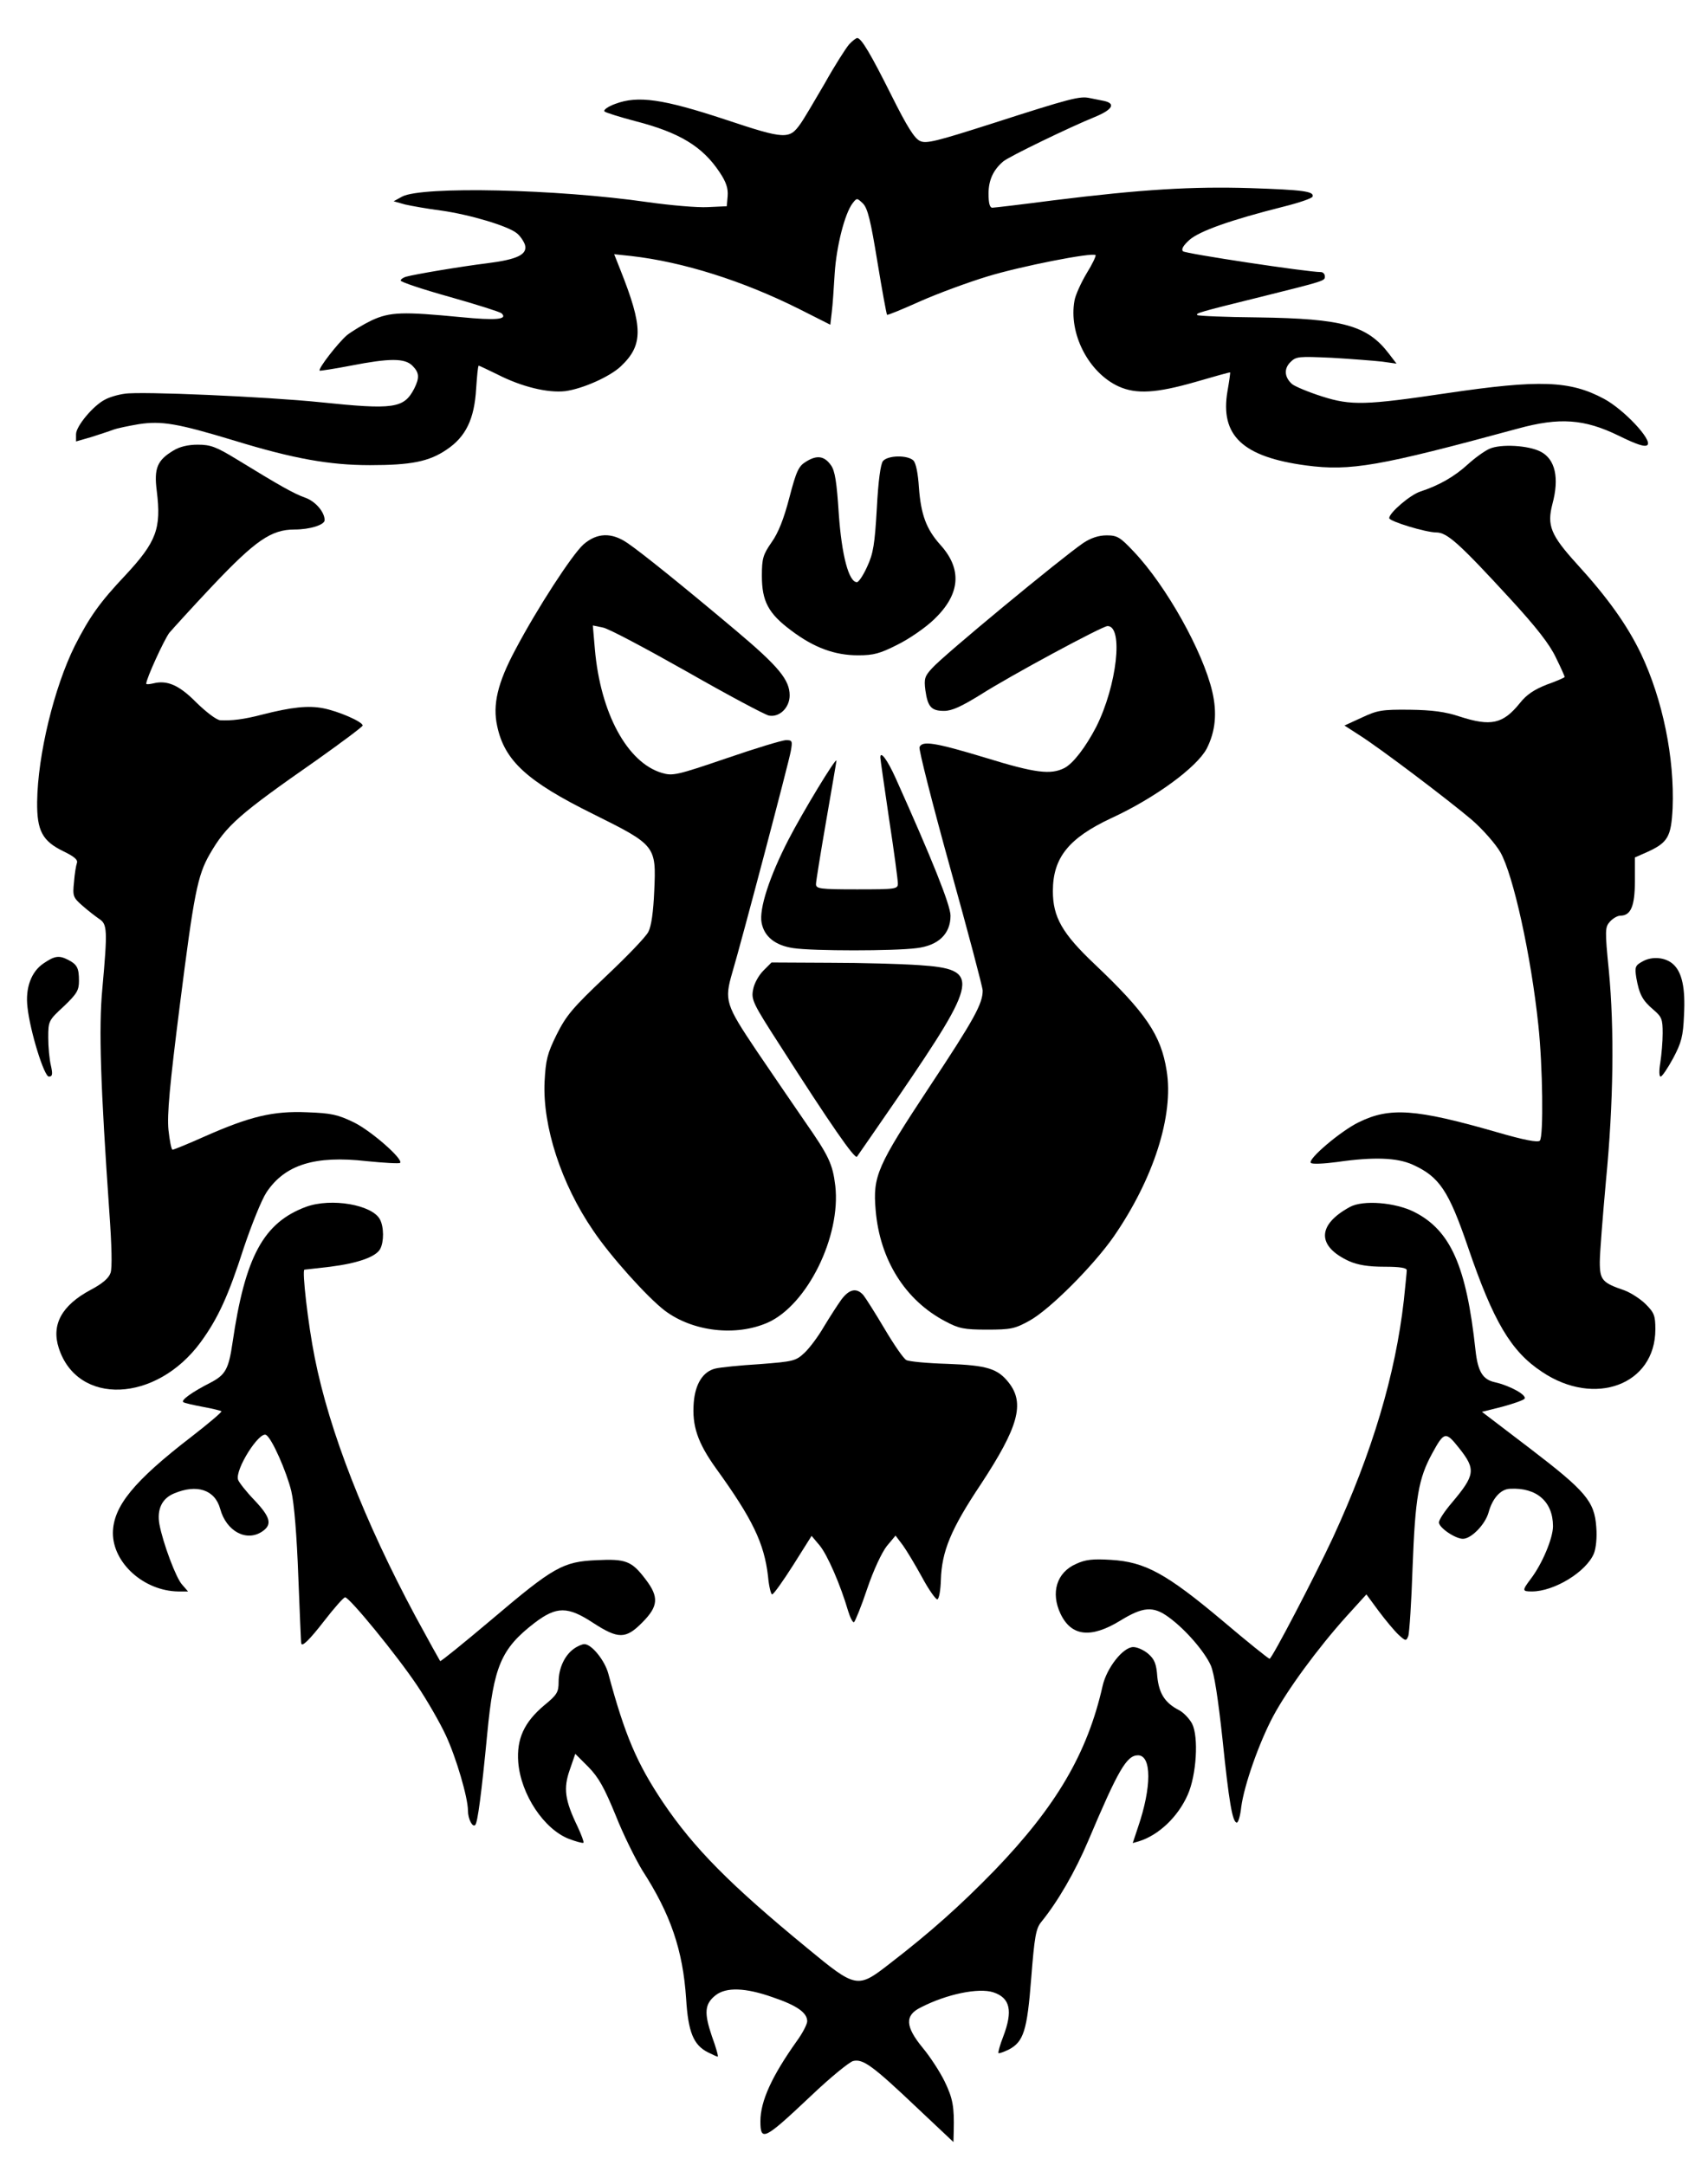 <?xml version="1.0" standalone="no"?>
<!DOCTYPE svg PUBLIC "-//W3C//DTD SVG 20010904//EN"
 "http://www.w3.org/TR/2001/REC-SVG-20010904/DTD/svg10.dtd">
<svg version="1.0" xmlns="http://www.w3.org/2000/svg"
 width="584pt" height="740pt" viewBox="0 0 584 740"
 preserveAspectRatio="xMidYMid meet">

<g transform="translate(0,740) scale(0.1,-0.1)"
fill="#000000" stroke="none">
<path d="M2903 7248 c-11 -13 -49 -72 -83 -133 -35 -60 -72 -123 -83 -138 -38
-54 -52 -54 -256 14 -215 71 -300 83 -377 54 -25 -9 -42 -21 -37 -26 4 -4 52
-19 105 -33 152 -39 230 -87 288 -174 23 -34 30 -56 28 -82 l-3 -35 -65 -3
c-35 -2 -127 6 -205 17 -312 45 -772 55 -840 19 l-29 -16 39 -11 c22 -5 78
-15 125 -21 98 -14 229 -53 258 -78 11 -9 23 -27 27 -39 9 -33 -26 -50 -130
-63 -89 -11 -244 -37 -277 -46 -10 -3 -18 -9 -18 -13 0 -5 75 -30 168 -56 92
-26 171 -51 177 -56 22 -21 -18 -25 -140 -13 -197 19 -241 18 -304 -11 -29
-14 -67 -37 -85 -51 -30 -26 -99 -114 -93 -121 2 -1 49 6 106 17 133 26 185
26 211 0 24 -24 25 -41 6 -79 -35 -67 -70 -72 -320 -46 -186 19 -618 38 -670
29 -23 -3 -53 -12 -67 -20 -40 -20 -99 -91 -99 -118 l0 -25 52 15 c28 9 62 20
75 25 13 5 52 13 87 19 78 12 132 3 327 -56 202 -62 326 -84 464 -84 140 0
202 12 262 53 66 44 95 105 101 208 3 43 6 79 9 79 2 0 31 -14 64 -30 82 -42
172 -64 232 -57 59 8 152 49 190 85 77 73 76 134 -2 330 l-21 53 57 -6 c178
-20 383 -85 575 -181 l107 -54 5 43 c3 23 7 83 10 133 6 92 34 203 61 239 15
19 15 19 36 -1 16 -17 26 -58 49 -199 16 -97 31 -179 33 -181 2 -2 53 19 113
46 61 27 164 65 230 85 114 35 359 83 370 73 2 -3 -11 -31 -31 -63 -19 -32
-38 -74 -41 -92 -21 -113 48 -247 151 -294 60 -27 128 -23 261 15 65 19 119
34 120 33 1 -1 -3 -30 -9 -64 -26 -152 52 -225 269 -254 152 -20 249 -3 724
126 142 39 227 33 344 -24 63 -31 91 -40 99 -32 17 17 -80 121 -149 158 -116
62 -219 66 -537 19 -277 -41 -327 -43 -427 -11 -47 15 -92 34 -102 42 -26 23
-29 52 -6 75 20 20 28 20 142 15 67 -4 144 -10 171 -13 l50 -7 -26 34 c-74 97
-158 120 -447 124 -112 1 -205 5 -208 8 -7 6 5 10 216 62 221 55 220 55 220
70 0 8 -6 15 -14 15 -46 0 -463 63 -471 71 -7 7 1 20 22 39 34 30 140 68 323
114 52 13 96 28 98 34 6 18 -33 23 -213 29 -198 6 -369 -4 -675 -42 -107 -14
-201 -25 -207 -25 -9 0 -13 16 -13 48 0 46 16 81 50 110 18 16 229 118 313
152 61 25 73 46 32 55 -14 3 -36 7 -50 10 -33 7 -65 -1 -332 -87 -191 -61
-226 -70 -247 -60 -19 8 -45 50 -97 154 -72 144 -104 198 -118 198 -4 0 -17
-10 -28 -22z"/>
<path d="M593 5860 c-55 -33 -67 -60 -57 -138 16 -129 -1 -174 -107 -288 -88
-93 -123 -143 -173 -241 -71 -143 -127 -373 -129 -534 -1 -99 18 -134 90 -169
37 -18 50 -29 46 -40 -3 -8 -8 -38 -10 -66 -5 -47 -3 -52 29 -80 18 -16 44
-36 57 -45 28 -18 29 -37 11 -238 -13 -135 -6 -336 24 -766 8 -112 10 -190 4
-206 -6 -18 -28 -37 -68 -58 -99 -53 -135 -119 -109 -199 64 -198 333 -187
485 20 59 81 94 156 148 324 26 77 60 162 77 188 63 95 166 127 342 107 60 -6
112 -9 115 -6 12 12 -97 108 -157 138 -56 27 -77 32 -161 35 -116 5 -195 -14
-351 -83 -56 -25 -105 -45 -109 -45 -4 0 -10 31 -14 68 -5 52 4 151 39 427 48
378 60 442 102 515 57 99 101 137 366 322 86 61 157 114 157 118 0 13 -83 49
-135 59 -51 10 -108 4 -210 -22 -61 -16 -103 -21 -142 -19 -13 1 -48 28 -81
60 -59 60 -100 78 -148 66 -13 -3 -24 -4 -24 -1 0 17 61 150 79 174 13 15 79
88 148 161 146 154 200 192 280 192 53 0 103 16 103 32 0 28 -32 65 -67 77
-39 14 -85 40 -232 130 -72 44 -91 51 -135 51 -33 0 -62 -7 -83 -20z"/>
<path d="M5093 5866 c-18 -8 -51 -32 -75 -54 -45 -41 -97 -71 -161 -92 -35
-11 -107 -73 -107 -91 0 -11 125 -49 161 -49 37 0 79 -38 251 -225 92 -100
137 -158 158 -203 17 -34 30 -64 30 -66 0 -2 -27 -14 -61 -26 -43 -17 -69 -34
-92 -63 -58 -72 -99 -81 -207 -46 -48 16 -93 22 -170 23 -95 1 -111 -2 -164
-27 l-59 -27 48 -31 c72 -45 308 -224 387 -291 38 -33 81 -82 98 -111 44 -77
105 -353 130 -592 15 -139 18 -381 5 -394 -7 -7 -54 2 -147 29 -278 80 -366
86 -472 34 -62 -30 -176 -127 -164 -139 4 -5 45 -3 90 3 125 18 205 15 258 -9
91 -41 123 -88 189 -281 87 -255 147 -357 253 -427 181 -122 388 -44 388 145
0 47 -4 57 -33 86 -18 18 -51 39 -72 47 -76 26 -85 35 -85 97 0 30 10 155 21
277 26 267 29 520 10 719 -14 140 -13 149 4 168 10 11 26 20 35 20 36 0 50 32
50 118 l0 81 43 19 c70 32 81 52 86 149 7 172 -34 372 -108 528 -47 98 -114
192 -220 308 -89 98 -102 131 -83 204 24 89 10 153 -40 179 -42 22 -137 27
-175 10z"/>
<path d="M2756 5822 c-25 -15 -33 -31 -57 -123 -19 -73 -38 -121 -61 -153 -29
-42 -33 -55 -33 -114 0 -87 22 -129 100 -187 78 -59 149 -85 229 -85 53 0 75
6 134 36 39 19 96 58 126 87 90 86 97 172 20 256 -47 53 -65 102 -72 194 -3
48 -10 84 -19 93 -20 19 -87 18 -104 -2 -8 -10 -16 -66 -21 -162 -7 -122 -12
-154 -33 -199 -13 -29 -29 -53 -35 -53 -28 0 -52 92 -62 233 -7 109 -13 148
-27 167 -23 32 -48 35 -85 12z"/>
<path d="M1995 5539 c-39 -35 -158 -218 -233 -360 -61 -114 -78 -188 -62 -261
25 -118 102 -189 329 -301 213 -106 215 -108 208 -262 -3 -72 -10 -121 -20
-140 -8 -17 -74 -85 -146 -153 -113 -107 -135 -133 -168 -199 -32 -65 -37 -86
-41 -161 -7 -152 57 -349 166 -508 59 -88 185 -228 245 -274 96 -72 243 -89
352 -41 135 60 251 295 231 468 -9 74 -22 102 -103 218 -38 55 -113 165 -166
243 -106 158 -111 172 -83 268 31 104 194 721 200 757 6 34 5 37 -16 37 -13 0
-105 -28 -204 -62 -170 -58 -184 -61 -221 -50 -118 35 -210 204 -229 423 l-7
81 34 -7 c19 -3 148 -72 288 -151 140 -80 266 -147 280 -150 36 -7 71 27 71
69 0 53 -38 99 -183 221 -183 154 -326 269 -372 300 -54 37 -104 35 -150 -5z"/>
<path d="M3704 5544 c-76 -52 -478 -384 -517 -428 -25 -27 -28 -36 -23 -75 8
-57 20 -71 64 -71 27 0 59 15 124 55 100 64 417 235 435 235 55 0 32 -204 -39
-345 -36 -69 -78 -124 -108 -140 -47 -24 -99 -18 -271 35 -172 52 -216 59
-225 36 -3 -8 44 -193 105 -413 61 -219 111 -408 111 -419 0 -45 -29 -98 -182
-329 -179 -271 -194 -305 -184 -421 14 -170 101 -309 239 -381 45 -24 63 -28
142 -28 81 0 95 3 144 30 70 38 220 189 289 288 136 197 206 414 181 567 -19
122 -72 199 -246 364 -111 105 -143 161 -143 250 0 114 54 181 199 249 150 69
293 174 327 238 30 59 36 122 19 195 -32 137 -157 361 -268 478 -47 50 -57 56
-93 56 -28 0 -54 -9 -80 -26z"/>
<path d="M3010 4811 c0 -6 14 -101 30 -211 17 -110 30 -209 30 -220 0 -19 -7
-20 -140 -20 -127 0 -140 2 -140 18 0 9 16 107 35 217 19 110 35 202 35 205
-1 13 -116 -177 -164 -270 -65 -126 -101 -237 -92 -284 9 -48 47 -78 109 -87
67 -10 344 -10 421 0 75 9 116 49 116 111 0 36 -64 195 -188 471 -28 62 -52
94 -52 70z"/>
<path d="M149 4107 c-42 -28 -63 -84 -55 -150 9 -83 57 -237 73 -237 12 0 14
7 7 38 -5 20 -9 63 -9 95 0 57 1 59 53 107 45 43 52 55 52 87 0 44 -6 56 -37
72 -31 16 -46 14 -84 -12z"/>
<path d="M5617 4114 c-26 -14 -28 -19 -22 -57 10 -56 21 -77 59 -109 28 -24
31 -32 31 -80 0 -29 -4 -74 -8 -100 -5 -29 -4 -48 1 -48 5 0 24 28 43 63 28
53 34 74 37 148 5 92 -7 146 -37 173 -26 24 -72 28 -104 10z"/>
<path d="M2610 4082 c-16 -16 -32 -45 -35 -65 -7 -34 0 -48 91 -189 174 -272
256 -390 264 -382 4 5 67 97 141 204 276 404 282 437 71 451 -59 4 -196 8
-305 8 l-199 1 -28 -28z"/>
<path d="M1047 3275 c-146 -54 -209 -170 -252 -465 -13 -89 -24 -109 -73 -135
-67 -34 -105 -62 -95 -68 4 -3 35 -10 67 -16 33 -6 61 -13 63 -15 3 -2 -43
-41 -101 -86 -199 -153 -269 -239 -270 -330 0 -103 106 -198 223 -200 l34 0
-20 23 c-21 22 -66 143 -78 207 -9 51 9 88 50 105 78 33 140 13 158 -53 21
-77 91 -114 145 -76 33 23 27 48 -28 106 -28 29 -53 61 -56 70 -11 35 73 167
96 153 20 -12 70 -126 86 -192 10 -42 19 -155 24 -293 5 -124 9 -226 10 -227
2 -14 27 10 79 77 34 44 66 80 71 80 15 0 177 -198 246 -301 35 -52 79 -129
98 -170 36 -77 76 -214 76 -258 0 -29 16 -59 25 -49 8 8 21 104 41 312 22 230
47 290 161 378 76 58 114 58 202 0 85 -55 111 -55 167 2 55 55 58 87 11 148
-47 62 -67 70 -167 65 -115 -5 -147 -23 -358 -202 -96 -81 -175 -145 -177
-143 -1 1 -40 71 -85 154 -173 323 -294 631 -344 884 -23 115 -44 300 -35 300
3 0 42 5 88 10 95 12 157 34 171 61 13 24 13 75 -1 101 -27 50 -166 74 -252
43z"/>
<path d="M4615 3274 c-112 -61 -113 -134 -2 -185 30 -13 65 -19 120 -19 55 0
77 -4 77 -12 0 -7 -5 -53 -10 -103 -29 -254 -107 -517 -242 -810 -61 -131
-209 -415 -217 -415 -4 0 -76 58 -161 130 -193 162 -265 201 -381 208 -63 4
-88 1 -120 -14 -66 -29 -87 -98 -53 -170 37 -78 104 -85 204 -24 78 48 113 51
166 12 58 -42 123 -118 144 -165 12 -28 25 -114 40 -252 22 -214 34 -285 49
-285 5 0 12 24 15 53 10 75 61 220 109 310 48 90 152 232 250 341 l69 76 42
-57 c24 -32 54 -68 68 -81 24 -22 26 -22 33 -5 4 10 11 117 15 238 9 236 20
301 67 387 41 75 46 76 92 18 58 -73 55 -92 -25 -187 -24 -28 -44 -58 -44 -67
0 -18 56 -56 82 -56 29 0 77 50 88 91 13 47 41 79 73 80 91 5 147 -44 147
-128 0 -41 -37 -129 -76 -180 -30 -40 -30 -43 4 -43 76 0 186 67 212 130 7 18
11 54 8 90 -6 88 -36 123 -227 269 l-164 125 68 17 c37 10 72 22 77 27 12 12
-48 45 -100 57 -42 9 -59 36 -67 110 -31 287 -85 409 -209 472 -65 33 -176 42
-221 17z"/>
<path d="M2877 2958 c-13 -18 -40 -60 -60 -93 -19 -33 -49 -73 -66 -89 -30
-28 -37 -30 -154 -39 -67 -4 -135 -11 -151 -15 -42 -10 -69 -52 -74 -117 -6
-79 13 -136 76 -224 125 -173 165 -256 178 -369 3 -34 10 -62 14 -62 5 0 37
45 72 100 l63 100 27 -32 c27 -32 72 -136 98 -225 7 -23 16 -40 20 -38 4 3 25
54 45 114 22 65 50 124 67 146 l30 36 25 -33 c13 -18 43 -68 66 -110 23 -43
47 -76 52 -75 6 2 11 32 12 66 3 98 34 174 137 328 128 195 151 276 95 347
-38 48 -74 59 -209 64 -69 2 -132 8 -141 13 -9 4 -42 52 -74 106 -32 54 -65
106 -73 116 -23 26 -48 21 -75 -15z"/>
<path d="M1962 1764 c-31 -22 -52 -66 -52 -113 0 -35 -5 -44 -49 -80 -69 -58
-95 -115 -89 -195 9 -110 88 -229 174 -262 24 -9 46 -15 49 -13 2 3 -7 27 -20
55 -44 91 -49 131 -27 194 l19 55 45 -45 c35 -36 54 -70 93 -165 26 -66 68
-150 91 -188 97 -150 139 -273 150 -439 7 -114 25 -158 74 -183 16 -8 31 -15
34 -15 3 0 -6 32 -20 70 -27 80 -25 110 13 140 36 28 102 26 195 -7 83 -28
118 -53 118 -82 0 -10 -16 -41 -35 -67 -86 -121 -125 -206 -125 -275 0 -71 14
-63 172 86 65 62 131 116 145 120 34 8 66 -15 223 -164 l120 -113 1 38 c2 83
-3 111 -31 169 -16 33 -50 85 -75 115 -60 73 -62 111 -7 138 89 46 198 68 248
52 58 -19 68 -63 34 -152 -11 -28 -18 -54 -16 -56 2 -2 18 4 35 12 51 27 63
64 77 245 11 140 16 169 34 191 57 70 116 172 161 278 102 241 131 292 170
292 47 0 47 -109 0 -246 l-18 -54 21 6 c68 21 134 84 167 159 30 67 38 198 15
243 -9 17 -29 38 -44 46 -49 25 -69 57 -75 115 -3 44 -10 60 -31 78 -15 13
-38 23 -51 23 -35 0 -91 -71 -105 -133 -52 -230 -158 -411 -370 -631 -114
-117 -216 -209 -359 -319 -109 -85 -114 -84 -281 54 -263 216 -387 341 -493
498 -89 133 -130 228 -187 440 -12 45 -57 101 -82 101 -7 0 -24 -7 -36 -16z"/>
</g>
</svg>
